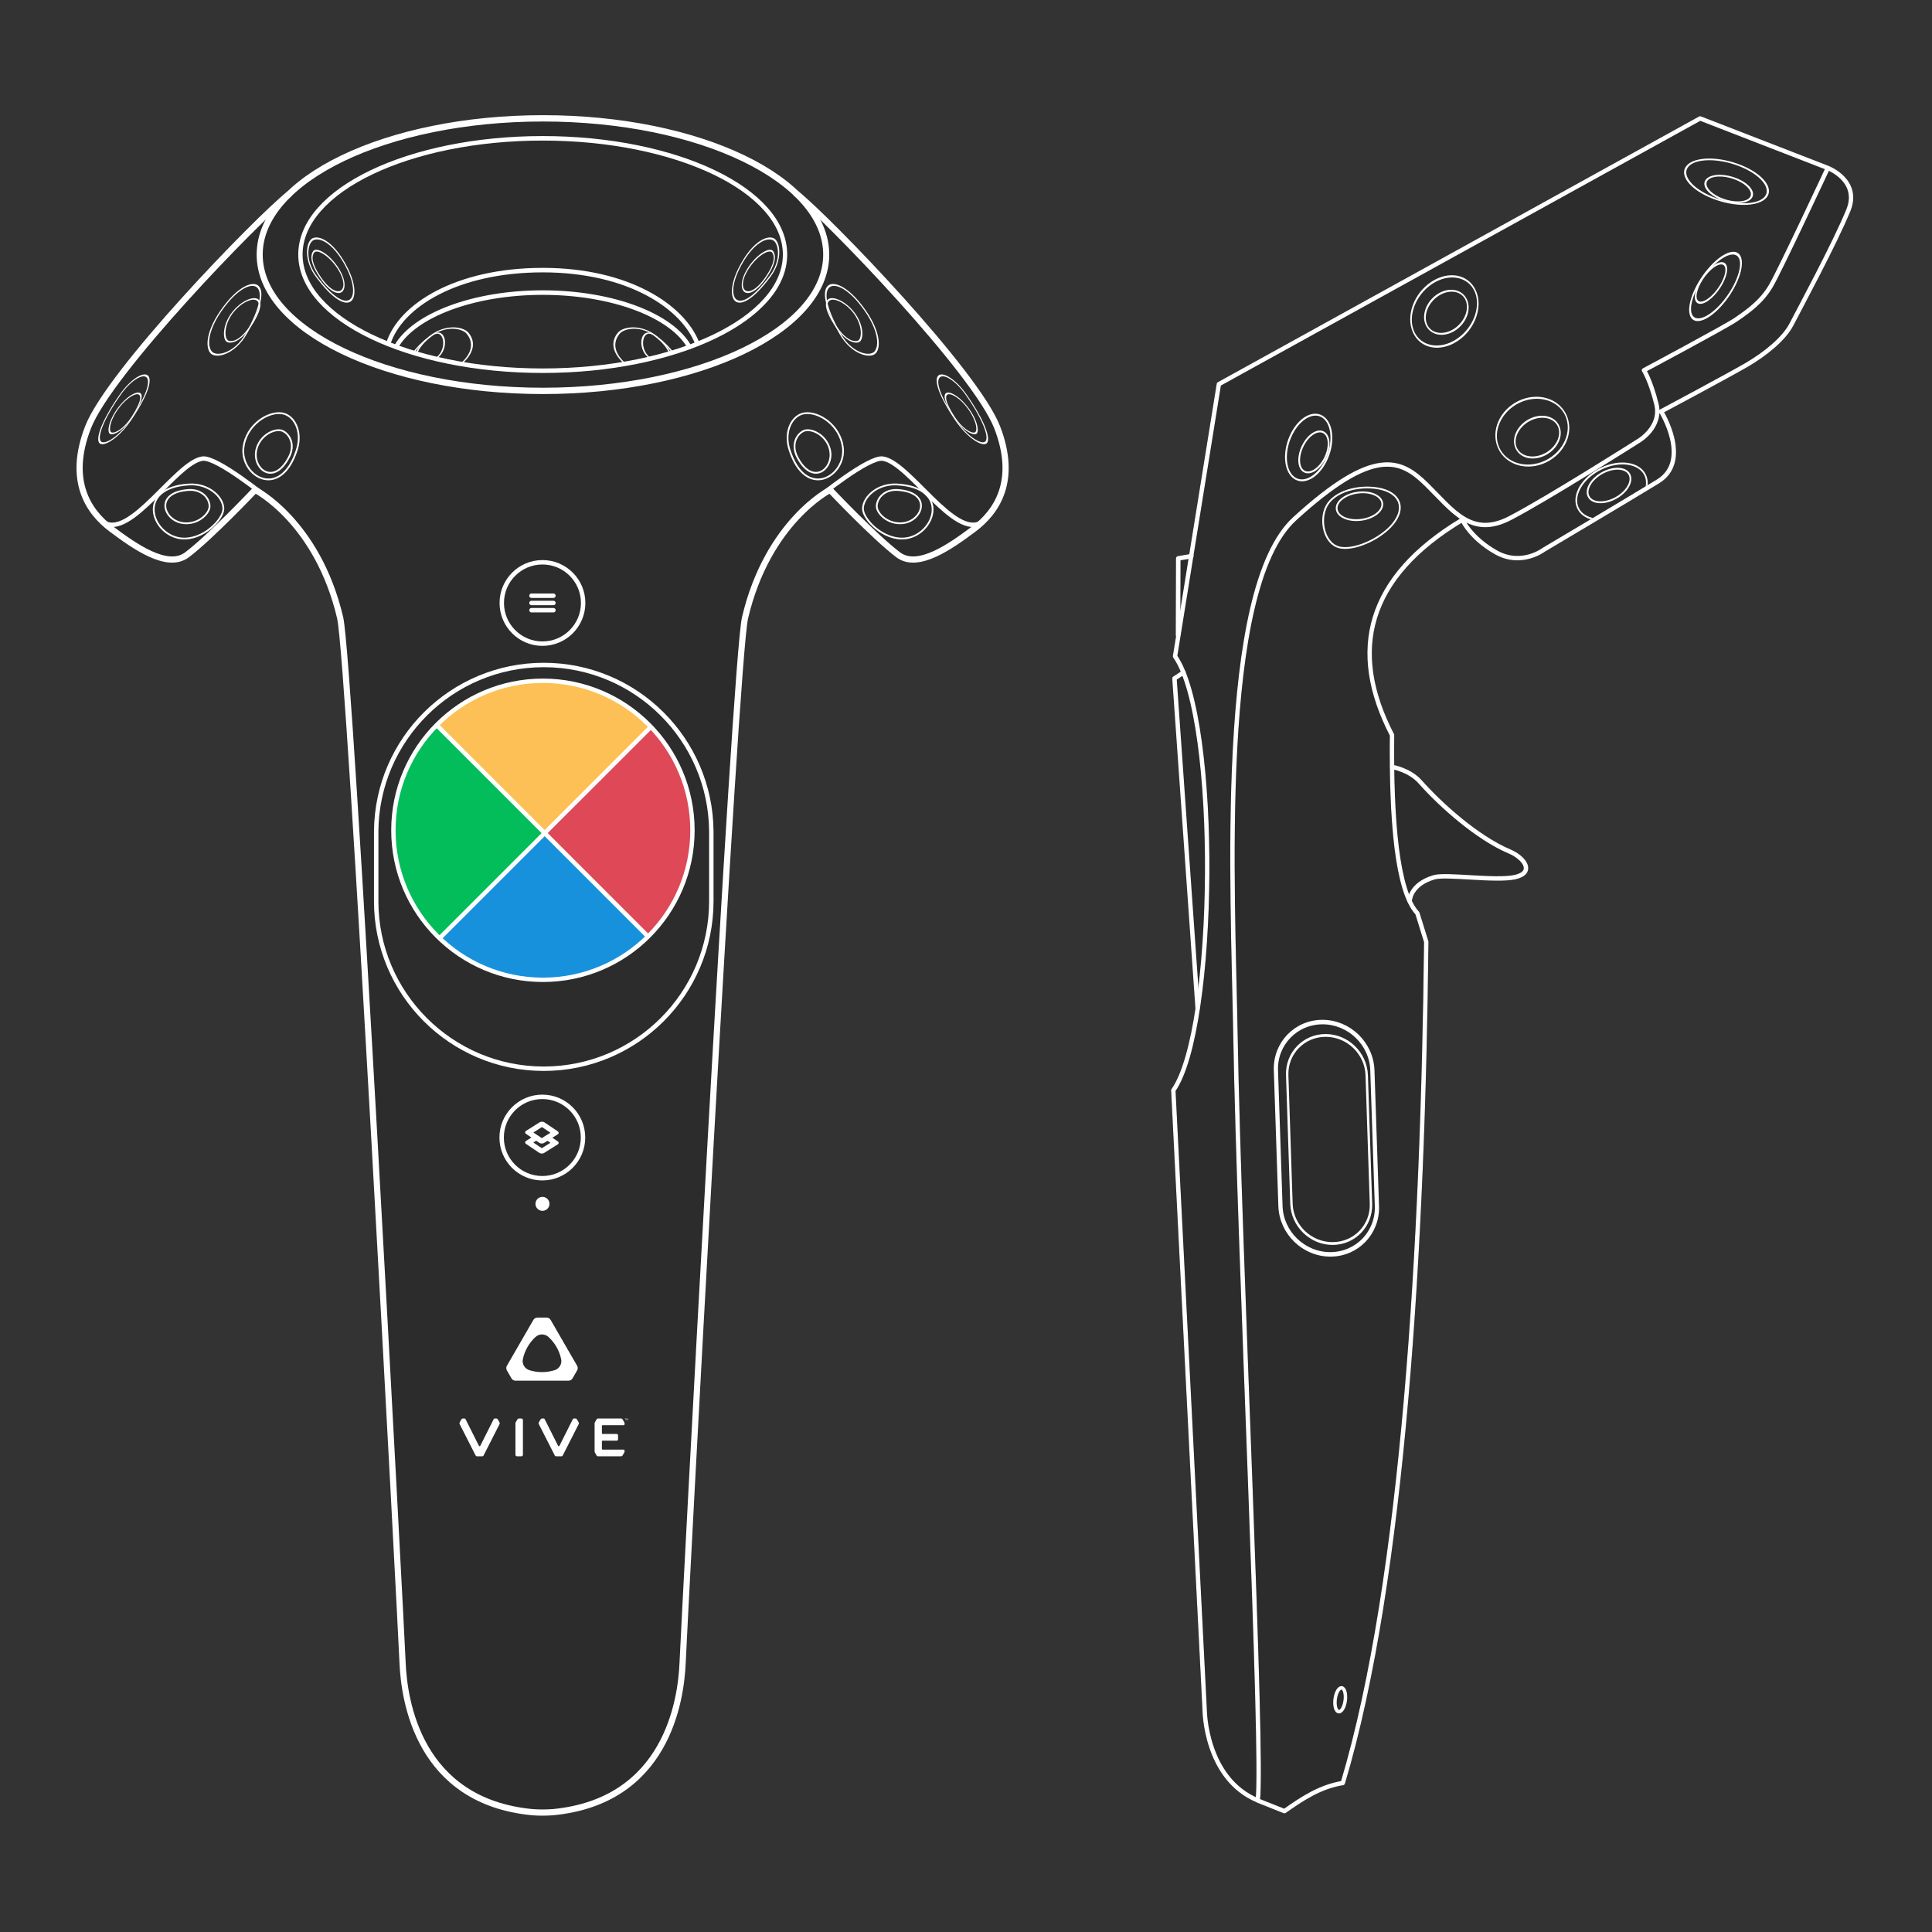 <?xml version="1.0" encoding="UTF-8" standalone="no"?>
<!DOCTYPE svg PUBLIC "-//W3C//DTD SVG 1.1//EN" "http://www.w3.org/Graphics/SVG/1.1/DTD/svg11.dtd">
<svg width="100%" height="100%" viewBox="0 0 800 800" version="1.1" xmlns="http://www.w3.org/2000/svg" xmlns:xlink="http://www.w3.org/1999/xlink" xml:space="preserve" xmlns:serif="http://www.serif.com/" style="fill-rule:evenodd;clip-rule:evenodd;stroke-linecap:round;stroke-linejoin:round;stroke-miterlimit:1.5;">
    <rect x="0" y="0" width="800" height="800" fill="#333333" stroke="none"/>
    <g id="BlackOutlineAndSolid">
        <g id="FrontView" transform="matrix(0.55,0,0,0.55,-22.485,47.239)">
            <g transform="matrix(2.857,0,0,2.857,-3070.28,-230.675)">
                <path d="M1165.19,101.867C1177.39,90.019 1202.79,81.866 1232.13,81.866C1261.37,81.866 1286.71,89.97 1298.96,101.759C1307.51,108.621 1346.14,148.668 1351.82,163.29C1357.29,177.385 1351.66,185.608 1345.7,190.064C1339.6,194.631 1330.95,200.817 1325.74,196.891C1319.5,192.187 1307.78,179.78 1307.78,179.78C1307.78,179.78 1291.36,188.1 1285.38,213.475C1282.73,224.721 1269.37,478.28 1268.93,488.843C1268.52,498.827 1264.73,525.373 1234.75,528.257C1232.94,528.376 1231.12,528.401 1229.3,528.257C1199.33,525.373 1195.54,498.827 1195.13,488.843C1194.69,478.28 1181.33,224.721 1178.67,213.475C1172.69,188.1 1156.28,179.78 1156.28,179.78C1156.28,179.78 1144.56,192.187 1138.32,196.891C1133.11,200.817 1124.46,194.631 1118.35,190.064C1112.39,185.608 1106.76,177.385 1112.24,163.29C1117.92,148.648 1156.7,108.646 1165.18,101.867L1165.19,101.867Z" style="fill:rgb(44,44,44);"/>
            </g>
            <g>
                <g>
                    <path d="M183.354,278.85C197.668,278.022 208.852,287.893 209.058,296.956C209.238,304.928 193.497,321.397 176.947,319.409C155.001,316.773 142.661,281.201 183.354,278.85Z" style="fill:none;stroke:white;stroke-width:1.33px;"/>
                    <g transform="matrix(0.685,0,0,0.685,57.242,91.628)">
                        <path d="M183.262,279.391C197.565,278.396 206.229,288.068 206.434,297.131C206.615,305.102 194.028,317.775 177.478,315.788C155.532,313.152 145.155,282.042 183.262,279.391Z" style="fill:none;stroke:white;stroke-width:1.95px;"/>
                    </g>
                </g>
                <g transform="matrix(0.246,-0.969,-0.969,-0.246,490.179,500.827)">
                    <path d="M185.186,279.98C199.5,279.152 209.879,288.404 208.782,297.796C207.519,308.603 193.497,321.397 176.947,319.409C155.001,316.773 144.493,282.331 185.186,279.98Z" style="fill:none;stroke:white;stroke-width:1.33px;"/>
                    <g transform="matrix(0.678,-0.102,0.102,0.678,25.804,113.541)">
                        <path d="M183.262,279.391C197.565,278.396 206.229,288.068 206.434,297.131C206.615,305.102 194.028,317.775 177.478,315.788C155.532,313.152 145.155,282.042 183.262,279.391Z" style="fill:none;stroke:white;stroke-width:1.95px;"/>
                    </g>
                </g>
                <g transform="matrix(-0.731,0.938,-0.359,-0.28,375.632,134.387)">
                    <path d="M185.186,279.98C199.465,277.217 209.879,288.404 208.782,297.796C207.519,308.603 193.5,317.59 176.947,319.409C154.82,321.84 144.894,287.775 185.186,279.98Z" style="fill:none;stroke:white;stroke-width:1.48px;"/>
                    <g transform="matrix(0.629,-0.095,0.109,0.725,37.857,96.15)">
                        <path d="M183.262,279.391C197.565,278.396 206.229,288.068 206.434,297.131C206.615,305.102 194.028,317.775 177.478,315.788C155.532,313.152 145.155,282.042 183.262,279.391Z" style="fill:none;stroke:white;stroke-width:2.04px;"/>
                    </g>
                </g>
                <g transform="matrix(1,0,0,1,-9.503,10.821)">
                    <g transform="matrix(-0.731,0.938,-0.493,-0.384,508.498,88.405)">
                        <path d="M185.054,279.121C199.26,275.243 208.819,289.584 207.722,298.975C206.459,309.782 195.641,321.355 176.493,320.299C152.114,318.954 145.532,289.909 185.054,279.121Z" style="fill:none;stroke:white;stroke-width:1.4px;"/>
                    </g>
                    <g transform="matrix(-0.426,0.617,-0.467,-0.138,448.937,72.176)">
                        <path d="M183.262,279.391C201.505,277.829 208.796,285.659 209.001,294.721C209.182,302.693 194.028,317.775 177.478,315.788C155.532,313.152 145.048,282.663 183.262,279.391Z" style="fill:none;stroke:white;stroke-width:1.86px;"/>
                    </g>
                </g>
                <g transform="matrix(1,0,0,1,7.341,3.502)">
                    <g transform="matrix(-0.499,-0.94,0.475,-0.322,231.125,382.106)">
                        <path d="M185.054,279.121C199.26,275.243 208.819,289.584 207.722,298.975C206.459,309.782 195.641,321.355 176.493,320.299C152.114,318.954 145.532,289.909 185.054,279.121Z" style="fill:none;stroke:white;stroke-width:1.49px;"/>
                    </g>
                    <g transform="matrix(-0.347,-0.569,0.271,-0.374,262.316,329.419)">
                        <path d="M183.705,281.445C201.949,279.883 208.796,285.659 209.001,294.721C209.182,302.693 193.529,314.387 175.941,316.244C142.8,319.743 145.492,284.717 183.705,281.445Z" style="fill:none;stroke:white;stroke-width:1.99px;"/>
                    </g>
                </g>
                <g>
                    <g transform="matrix(0.926,-0.524,0.335,0.466,100.278,134.392)">
                        <path d="M168.379,286.47C172.479,283.124 177.875,280.328 184.742,278.454C198.949,274.576 207.325,289.688 207.722,298.975C208.4,314.853 202.335,326.307 190.878,330.343" style="fill:none;stroke:white;stroke-width:1.49px;"/>
                    </g>
                    <g transform="matrix(0.56,-0.362,0.382,0.26,149.466,165.65)">
                        <path d="M168.228,289.856C174.767,283.998 184.704,279.19 197.221,278.118C215.465,276.556 195.571,314.126 177.984,315.983" style="fill:none;stroke:white;stroke-width:1.99px;"/>
                    </g>
                </g>
                <g transform="matrix(-1,0,0,1,899.622,0)">
                    <path d="M183.354,278.85C197.668,278.022 208.852,287.893 209.058,296.956C209.238,304.928 193.497,321.397 176.947,319.409C155.001,316.773 142.661,281.201 183.354,278.85Z" style="fill:none;stroke:white;stroke-width:1.33px;"/>
                    <g transform="matrix(0.685,0,0,0.685,57.242,91.628)">
                        <path d="M183.262,279.391C197.565,278.396 206.229,288.068 206.434,297.131C206.615,305.102 194.028,317.775 177.478,315.788C155.532,313.152 145.155,282.042 183.262,279.391Z" style="fill:none;stroke:white;stroke-width:1.95px;"/>
                    </g>
                </g>
                <g transform="matrix(-0.246,-0.969,0.969,-0.246,409.443,500.827)">
                    <path d="M185.186,279.98C199.5,279.152 209.879,288.404 208.782,297.796C207.519,308.603 193.497,321.397 176.947,319.409C155.001,316.773 144.493,282.331 185.186,279.98Z" style="fill:none;stroke:white;stroke-width:1.33px;"/>
                    <g transform="matrix(0.678,-0.102,0.102,0.678,25.804,113.541)">
                        <path d="M183.262,279.391C197.565,278.396 206.229,288.068 206.434,297.131C206.615,305.102 194.028,317.775 177.478,315.788C155.532,313.152 145.155,282.042 183.262,279.391Z" style="fill:none;stroke:white;stroke-width:1.95px;"/>
                    </g>
                </g>
                <g transform="matrix(0.731,0.938,0.359,-0.28,523.991,134.387)">
                    <path d="M185.186,279.98C199.465,277.217 209.879,288.404 208.782,297.796C207.519,308.603 193.5,317.59 176.947,319.409C154.82,321.84 144.894,287.775 185.186,279.98Z" style="fill:none;stroke:white;stroke-width:1.48px;"/>
                    <g transform="matrix(0.629,-0.095,0.109,0.725,37.857,96.15)">
                        <path d="M183.262,279.391C197.565,278.396 206.229,288.068 206.434,297.131C206.615,305.102 194.028,317.775 177.478,315.788C155.532,313.152 145.155,282.042 183.262,279.391Z" style="fill:none;stroke:white;stroke-width:2.04px;"/>
                    </g>
                </g>
                <g transform="matrix(-1,0,0,1,909.126,10.821)">
                    <g transform="matrix(-0.731,0.938,-0.493,-0.384,508.498,88.405)">
                        <path d="M185.054,279.121C199.26,275.243 208.819,289.584 207.722,298.975C206.459,309.782 195.641,321.355 176.493,320.299C152.114,318.954 145.532,289.909 185.054,279.121Z" style="fill:none;stroke:white;stroke-width:1.4px;"/>
                    </g>
                    <g transform="matrix(-0.426,0.617,-0.467,-0.138,448.937,72.176)">
                        <path d="M183.262,279.391C201.505,277.829 208.796,285.659 209.001,294.721C209.182,302.693 194.028,317.775 177.478,315.788C155.532,313.152 145.048,282.663 183.262,279.391Z" style="fill:none;stroke:white;stroke-width:1.86px;"/>
                    </g>
                </g>
                <g transform="matrix(-1,0,0,1,892.281,3.502)">
                    <g transform="matrix(-0.499,-0.94,0.475,-0.322,231.125,382.106)">
                        <path d="M185.054,279.121C199.26,275.243 208.819,289.584 207.722,298.975C206.459,309.782 195.641,321.355 176.493,320.299C152.114,318.954 145.532,289.909 185.054,279.121Z" style="fill:none;stroke:white;stroke-width:1.49px;"/>
                    </g>
                    <g transform="matrix(-0.347,-0.569,0.271,-0.374,262.316,329.419)">
                        <path d="M183.705,281.445C201.949,279.883 208.796,285.659 209.001,294.721C209.182,302.693 193.529,314.387 175.941,316.244C142.8,319.743 145.492,284.717 183.705,281.445Z" style="fill:none;stroke:white;stroke-width:1.99px;"/>
                    </g>
                </g>
                <g transform="matrix(-1,0,0,1,899.622,0)">
                    <g transform="matrix(0.926,-0.524,0.335,0.466,100.278,134.392)">
                        <path d="M168.379,286.47C172.479,283.124 177.875,280.328 184.742,278.454C198.949,274.576 207.325,289.688 207.722,298.975C208.4,314.853 202.335,326.307 190.878,330.343" style="fill:none;stroke:white;stroke-width:1.49px;"/>
                    </g>
                    <g transform="matrix(0.56,-0.362,0.382,0.26,149.466,165.65)">
                        <path d="M168.228,289.856C174.767,283.998 184.704,279.19 197.221,278.118C215.465,276.556 195.571,314.126 177.984,315.983" style="fill:none;stroke:white;stroke-width:1.99px;"/>
                    </g>
                </g>
            </g>
            <g transform="matrix(0.834,0,0,0.868,77.755,10.559)">
                <ellipse cx="445.721" cy="109.641" rx="218.733" ry="100.784" style="fill:none;stroke:white;stroke-width:3.91px;"/>
            </g>
            <g transform="matrix(0.975,0,0,1.018,15.075,-5.813)">
                <ellipse cx="445.721" cy="109.641" rx="218.733" ry="100.784" style="fill:none;stroke:white;stroke-width:4.68px;"/>
            </g>
            <g transform="matrix(0.532,0,0,0.55,212.434,112.604)">
                <path d="M226.987,109.641C244.272,56.743 324.999,8.856 445.721,8.856C566.443,8.856 644.507,58.852 664.454,109.641" style="fill:none;stroke:white;stroke-width:6.16px;"/>
            </g>
            <g transform="matrix(0.523,0,0,0.55,216.372,129.521)">
                <path d="M235.076,82.414C260.883,39.998 345.471,8.856 445.721,8.856C546.66,8.856 631.722,40.429 656.89,83.291" style="fill:none;stroke:white;stroke-width:6.21px;"/>
            </g>
            <path d="M242.245,288.981C242.245,288.981 204.255,257.978 193.373,259.384C173.672,261.929 138.88,320.818 118.638,307.197" style="fill:none;stroke:white;stroke-width:3.33px;"/>
            <path d="M640.485,59.951C664.711,79.314 775.375,193.984 791.614,235.814C807.246,276.081 791.163,299.572 774.141,312.302C756.696,325.348 731.983,343.021 717.107,331.807C699.277,318.367 665.794,282.922 665.794,282.922C665.794,282.922 618.897,306.69 601.81,379.183C594.237,411.311 556.052,1135.68 554.808,1165.86C553.632,1194.38 542.812,1270.21 457.174,1278.45C451.989,1278.8 446.802,1278.87 441.601,1278.45C355.963,1270.21 345.143,1194.38 343.967,1165.86C342.723,1135.68 304.538,411.311 296.965,379.183C279.878,306.69 232.981,282.922 232.981,282.922C232.981,282.922 199.498,318.367 181.668,331.807C166.792,343.021 142.079,325.348 124.634,312.302C107.612,299.572 91.529,276.081 107.161,235.814C123.4,193.984 234.193,79.705 258.419,60.342" style="fill:none;stroke:white;stroke-width:4.66px;"/>
            <g id="ViveLogo" transform="matrix(0.219,0,0,0.219,382.219,902.829)">
                <path d="M425.366,180.438L334.346,22.876C331.487,17.931 326.207,14.876 320.491,14.876L288.839,14.876C283.126,14.876 277.841,17.931 274.978,22.876L183.986,180.446C181.127,185.395 181.127,191.493 183.986,196.446L199.789,223.829C202.646,228.782 207.934,231.829 213.65,231.829L395.683,231.829C401.398,231.829 406.683,228.786 409.542,223.829L425.362,196.446C428.229,191.493 428.229,185.395 425.366,180.438M348.073,195.657C334.374,199.981 319.792,202.313 304.657,202.313C289.548,202.313 274.966,199.985 261.276,195.665C245.239,190.618 235.344,174.36 238.796,157.915C245.073,127.985 260.624,101.47 282.321,81.517C294.977,69.884 314.342,69.876 326.997,81.509C348.694,101.462 364.261,127.97 370.542,157.9C373.987,174.344 364.104,190.594 348.073,195.657" style="fill:white;fill-rule:nonzero;"/>
                <path d="M430.901,380.821L375.948,488.903C375.073,490.633 373.288,491.735 371.307,491.735L353.19,491.735C351.245,491.735 349.456,490.633 348.545,488.903L293.629,380.821C292.695,379.009 292.779,376.86 293.768,375.106L299.633,364.961C300.776,362.988 302.877,361.773 305.154,361.773L310.476,361.773C311.851,361.773 313.148,362.539 313.749,363.804L359.923,455.648C360.892,457.578 363.638,457.578 364.603,455.648L410.751,363.804C411.353,362.538 412.649,361.773 414.056,361.773L419.345,361.773C421.622,361.773 423.728,362.988 424.865,364.961L430.748,375.133C431.768,376.875 431.823,379.024 430.901,380.821" style="fill:white;fill-rule:nonzero;"/>
                <path d="M158.795,380.821L103.846,488.903C102.967,490.633 101.184,491.735 99.201,491.735L81.088,491.735C79.137,491.735 77.35,490.633 76.438,488.903L21.526,380.821C20.588,379.009 20.672,376.868 21.661,375.106L27.544,364.946C28.673,362.977 30.765,361.774 33.03,361.774L38.376,361.774C39.745,361.774 41.042,362.54 41.644,363.805L87.816,455.649C88.781,457.579 91.533,457.579 92.504,455.649L138.649,363.805C139.251,362.539 140.547,361.774 141.944,361.774L147.262,361.774C149.528,361.774 151.623,362.977 152.754,364.946L158.649,375.134C159.655,376.875 159.713,379.024 158.795,380.821" style="fill:white;fill-rule:nonzero;"/>
                <path d="M237.483,363.313C236.534,362.368 235.217,361.774 233.76,361.774L225.537,361.774C223.264,361.774 221.168,362.985 220.037,364.954L214.176,375.118C213.66,376.036 213.383,377.063 213.383,378.11L213.383,486.473C213.383,489.379 215.738,491.735 218.651,491.735L233.815,491.735C236.694,491.735 239.036,489.399 239.036,486.516L239.036,367.055C239.036,365.594 238.444,364.274 237.483,363.313" style="fill:white;fill-rule:nonzero;"/>
                <path d="M492.167,364.946C493.3,362.981 495.394,361.774 497.667,361.774L576.343,361.774C578.566,361.774 580.62,362.962 581.738,364.879L587.277,374.406C588.058,375.769 588.48,377.32 588.48,378.898L588.48,381.265C588.48,383.214 586.882,384.835 584.902,384.835L513.183,384.835C511.738,384.835 510.558,386.015 510.558,387.464L510.558,412.339C510.558,413.784 511.722,414.96 513.167,414.96L561.784,414.96C564.143,414.995 566.065,416.913 566.065,419.28L566.065,433.569C566.065,435.944 564.124,437.897 561.745,437.897L513.167,437.897C511.722,437.897 510.558,439.061 510.558,440.506L510.558,466.053C510.558,467.506 511.722,468.674 513.167,468.674L584.901,468.674C586.881,468.674 588.479,470.256 588.479,472.217L588.479,474.6C588.479,476.186 588.065,477.733 587.276,479.108L581.737,488.655C580.628,490.577 578.565,491.764 576.342,491.764L497.666,491.764C495.393,491.764 493.299,490.553 492.166,488.588L486.693,479.143C485.892,477.764 485.478,476.209 485.478,474.623L485.486,378.881C485.486,377.303 485.904,375.756 486.693,374.389L492.167,364.946Z" style="fill:white;fill-rule:nonzero;"/>
                <path d="M589.018,361.774L593.69,361.774L593.69,362.508L591.815,362.508L591.815,367.145L590.94,367.145L590.94,362.508L589.018,362.508L589.018,361.774ZM594.448,361.774L595.655,361.774L597.471,365.985L597.518,365.985L599.338,361.774L600.541,361.774L600.541,367.145L599.666,367.145L599.705,362.977L599.666,362.977L597.854,367.145L597.116,367.145L595.331,362.977L595.276,362.977L595.331,367.145L594.448,367.145L594.448,361.774Z" style="fill:white;fill-rule:nonzero;"/>
            </g>
            <g transform="matrix(-1,0,0,1,898.775,0)">
                <path d="M242.245,288.981C242.245,288.981 204.255,257.978 193.373,259.384C173.672,261.929 138.88,320.818 118.638,307.197" style="fill:none;stroke:white;stroke-width:3.33px;"/>
            </g>
            <g>
                <g>
                    <g transform="matrix(1,0,0,1,-2.73,1.306)">
                        <circle cx="452.014" cy="366.762" r="30.634" style="fill:none;stroke:white;stroke-width:3.33px;"/>
                    </g>
                    <g transform="matrix(1,0,0,1,-0.334,-0.722)">
                        <path d="M441.357,363.326L457.878,363.326" style="fill:none;stroke:white;stroke-width:3.33px;"/>
                        <g transform="matrix(1,0,0,1,0,5.464)">
                            <path d="M441.357,363.326L457.878,363.326" style="fill:none;stroke:white;stroke-width:3.33px;"/>
                        </g>
                        <g transform="matrix(1,0,0,1,0,10.928)">
                            <path d="M441.357,363.326L457.878,363.326" style="fill:none;stroke:white;stroke-width:3.33px;"/>
                        </g>
                    </g>
                </g>
                <g>
                    <g transform="matrix(1,0,0,1,-2.826,403.764)">
                        <circle cx="452.014" cy="366.762" r="30.634" style="fill:none;stroke:white;stroke-width:3.33px;"/>
                    </g>
                    <g transform="matrix(0.172,0,0,0.172,371.543,757.371)">
                        <circle cx="452.014" cy="366.762" r="30.634" style="fill:white;"/>
                    </g>
                    <g>
                        <g transform="matrix(0.836,0.561,-0.852,0.536,727.238,104.571)">
                            <rect x="442.193" y="760.516" width="11.919" height="11.919" style="fill:none;stroke:white;stroke-width:4.3px;"/>
                        </g>
                        <g transform="matrix(0.836,0.561,-0.852,0.536,727.238,112.128)">
                            <path d="M442.193,765.798L442.193,772.435L454.112,772.435L454.112,760.516L447.224,760.516" style="fill:none;stroke:white;stroke-width:4.3px;"/>
                        </g>
                    </g>
                </g>
                <g transform="matrix(0.963,0,0,0.963,-282.332,10.852)">
                    <path d="M629.742,549.318C630.342,477.526 688.809,419.427 760.738,419.427C832.666,419.427 891.133,477.526 891.733,549.318L891.738,549.318L891.738,602.759C891.742,603.193 891.744,603.628 891.744,604.063C891.744,676.367 833.042,735.069 760.738,735.069C688.433,735.069 629.731,676.367 629.731,604.063C629.731,603.628 629.733,603.193 629.738,602.759L629.738,549.318L629.742,549.318Z" style="fill:none;stroke:white;stroke-width:3.46px;"/>
                </g>
                <g transform="matrix(0.991,0,0,0.991,-3.672,-2.111)">
                    <circle cx="457.421" cy="546.237" r="113.599" style="fill:none;"/>
                    <clipPath id="_clip1">
                        <circle cx="457.421" cy="546.237" r="113.599"/>
                    </clipPath>
                    <g clip-path="url(#_clip1)">
                        <g transform="matrix(2.757,0,0,2.757,-2940.67,-194.898)">
                            <path d="M1203.61,240.517L1233.47,269.967L1262.37,240.443C1245.92,203.567 1227.12,194.323 1203.61,240.517Z" style="fill:rgb(253,192,86);"/>
                        </g>
                        <g transform="matrix(2.22045e-16,2.757,-2.757,2.22045e-16,1204.88,-2851.63)">
                            <path d="M1203.61,240.517L1233.47,269.967L1263.5,240.243C1247.05,203.367 1227.12,194.323 1203.61,240.517Z" style="fill:rgb(223,72,87);"/>
                        </g>
                        <g transform="matrix(-2.757,3.90853e-16,-3.90853e-16,-2.757,3858.59,1293.71)">
                            <path d="M1203.61,240.517L1233.47,269.967L1262.37,240.443C1245.92,203.567 1227.12,194.323 1203.61,240.517Z" style="fill:rgb(24,145,220);"/>
                        </g>
                        <g transform="matrix(0,-2.757,2.757,0,-285.897,3948.61)">
                            <path d="M1203.61,240.517L1233.47,269.967L1262.37,240.443C1245.92,203.567 1227.12,194.323 1203.61,240.517Z" style="fill:rgb(3,189,91);"/>
                        </g>
                        <g transform="matrix(1.949,1.949,-1.949,1.949,-1416.68,-2381.28)">
                            <g transform="matrix(1,0,0,1,-0.049,0)">
                                <path d="M1232.76,229.281L1232.76,311.047" style="fill:none;stroke:white;stroke-width:1.2px;"/>
                            </g>
                            <g transform="matrix(1,0,0,1,0,4.679)">
                                <path d="M1190.34,265.779L1272.38,265.779" style="fill:none;stroke:white;stroke-width:1.2px;"/>
                            </g>
                        </g>
                    </g>
                    <circle cx="457.421" cy="546.237" r="113.599" style="fill:none;stroke:white;stroke-width:3.31px;"/>
                </g>
            </g>
        </g>
        <g id="SideView" transform="matrix(0.549,0,0,0.549,-95.751,48.081)">
            <g transform="matrix(2.857,0,0,2.857,-3388.48,-203.84)">
                <path d="M1561.47,187.324L1568.79,141.9L1695.84,71.747L1729.64,84.86C1729.64,84.86 1738.2,88.194 1734.95,96.069C1731.27,105.004 1722.1,121.993 1719.93,126.169C1717.96,129.984 1712.96,133.983 1708.16,136.789C1703.36,139.594 1685.54,149.1 1685.54,149.1C1685.54,149.1 1693.63,162.124 1684.71,167.59C1676.53,172.6 1654.56,185.626 1654.56,185.626C1654.56,185.626 1648.7,190.107 1641.95,186.314C1635.21,182.52 1633.06,177.711 1633.06,177.711C1607.81,192.865 1602.99,212.296 1614.5,234.541C1614.27,256.917 1615.77,275.795 1621.19,281.582L1623.54,289.147C1622.69,368.091 1617.59,457.63 1601.5,511.225C1595.47,512.197 1590.76,515.39 1586.09,518.648L1579.04,515.838L1579.05,515.814C1565.18,510.05 1565.04,492.057 1565.04,492.057L1556.76,328.34C1561.91,320.286 1563.17,306.57 1563.17,306.57L1557.06,219.599L1559.43,218.039C1558.75,216.341 1558.01,214.901 1557.21,213.758L1558.07,187.903L1561.47,187.324ZM1614.56,242.975C1614.56,242.975 1619.09,243.7 1621.96,246.941C1627.35,253.019 1636.98,261.654 1645.49,265.266C1649.63,267.024 1652.09,270.861 1647.05,272.033C1642.01,273.205 1628.8,271.146 1625.58,272.102C1619.17,274.005 1619.17,278.35 1619.17,278.35C1616.15,269.193 1614.93,256.851 1614.56,242.975Z" style="fill:rgb(44,44,44);"/>
            </g>
            <g>
                <g>
                    <path d="M1186.06,325.568C1198.23,327.277 1218.46,317.339 1226.54,305.576C1234.62,293.814 1229.01,283.515 1214.03,280.835C1199.06,278.156 1181.06,282.957 1175.07,293.84C1169.09,304.723 1173.17,323.76 1186.06,325.568Z" style="fill:none;stroke:white;stroke-width:1.33px;"/>
                    <g transform="matrix(1.05,-0.145,0.155,1.08,-106.893,150.011)">
                        <ellipse cx="1200.95" cy="294.78" rx="16.349" ry="9.47" style="fill:none;stroke:white;stroke-width:1.24px;"/>
                    </g>
                </g>
                <g>
                    <g transform="matrix(0.452,-0.899,0.875,0.5,364.644,1185.54)">
                        <ellipse cx="1200.95" cy="294.78" rx="16.349" ry="9.47" style="fill:none;stroke:white;stroke-width:1.36px;"/>
                    </g>
                    <g transform="matrix(0.614,-1.435,1.467,0.838,-8.359,1726.29)">
                        <ellipse cx="1200.95" cy="294.78" rx="16.349" ry="9.47" style="fill:none;stroke:white;stroke-width:0.87px;"/>
                    </g>
                </g>
                <g transform="matrix(1,0,0,1,-11.686,-11.822)">
                    <g transform="matrix(1.038,0.377,-0.479,0.834,384.568,-631.843)">
                        <ellipse cx="1200.95" cy="294.78" rx="16.349" ry="9.47" style="fill:none;stroke:white;stroke-width:1.41px;"/>
                    </g>
                    <g transform="matrix(1.851,0.644,-0.798,1.389,-499.425,-1121.56)">
                        <ellipse cx="1200.95" cy="294.78" rx="16.349" ry="9.47" style="fill:none;stroke:white;stroke-width:0.82px;"/>
                    </g>
                </g>
                <g transform="matrix(1,0,0,1,-8.136,15.579)">
                    <g transform="matrix(0.979,-0.502,0.613,1.371,-14.333,425.264)">
                        <ellipse cx="1200.95" cy="294.78" rx="16.349" ry="9.47" style="fill:none;stroke:white;stroke-width:1.04px;"/>
                    </g>
                    <g transform="matrix(1.553,-0.744,1.062,2.374,-839.847,416.121)">
                        <ellipse cx="1200.95" cy="294.78" rx="16.349" ry="9.47" style="fill:none;stroke:white;stroke-width:0.61px;"/>
                    </g>
                </g>
                <g transform="matrix(1,0,0,1,16.79,3.371)">
                    <g transform="matrix(0.833,-0.719,0.919,1.188,-22.774,657.872)">
                        <ellipse cx="1200.95" cy="294.78" rx="16.349" ry="9.47" style="fill:none;stroke:white;stroke-width:1.04px;"/>
                    </g>
                    <g transform="matrix(1.423,-0.945,1.016,2.273,-761.4,608.847)">
                        <ellipse cx="1200.95" cy="294.78" rx="16.349" ry="9.47" style="fill:none;stroke:white;stroke-width:0.68px;"/>
                    </g>
                </g>
                <g transform="matrix(1,0,0,1,-16.455,-2.077)">
                    <g transform="matrix(0.648,-0.835,0.483,0.625,560.762,946.516)">
                        <ellipse cx="1200.95" cy="294.78" rx="16.349" ry="9.47" style="fill:none;stroke:white;stroke-width:1.64px;"/>
                    </g>
                    <g transform="matrix(1.124,-1.335,0.585,1.309,-37.52,1347.94)">
                        <ellipse cx="1200.95" cy="294.78" rx="16.349" ry="9.47" style="fill:none;stroke:white;stroke-width:1.1px;"/>
                    </g>
                </g>
                <g>
                    <g transform="matrix(0.951,-0.488,0.464,1.037,109.125,558.984)">
                        <ellipse cx="1200.95" cy="294.78" rx="16.349" ry="9.47" style="fill:none;stroke:white;stroke-width:1.24px;"/>
                    </g>
                    <g transform="matrix(1.557,-0.746,0.82,1.834,-721.676,638.494)">
                        <path d="M1189.32,301.435C1186.4,299.724 1184.6,297.373 1184.6,294.78C1184.6,289.554 1191.93,285.31 1200.95,285.31C1209.97,285.31 1217.3,289.554 1217.3,294.78C1217.3,296.288 1216.69,297.714 1215.61,298.979" style="fill:none;stroke:white;stroke-width:0.72px;"/>
                    </g>
                </g>
            </g>
            <path d="M1123.03,1270.43L1143.17,1278.46C1156.51,1269.15 1169.95,1260.03 1187.2,1257.25C1233.16,1104.14 1247.73,848.343 1250.15,622.815L1243.45,601.205C1227.96,584.671 1223.69,530.741 1224.33,466.816C1191.46,403.268 1205.23,347.757 1277.36,304.464C1277.36,304.464 1283.51,318.203 1302.77,329.04C1322.03,339.877 1338.77,327.075 1338.77,327.075C1338.77,327.075 1401.53,289.863 1424.9,275.551C1450.4,259.934 1427.28,222.727 1427.28,222.727C1427.28,222.727 1478.2,195.571 1491.91,187.557C1505.63,179.543 1519.89,168.117 1525.54,157.218C1531.73,145.288 1557.91,96.753 1568.44,71.228C1577.72,48.731 1553.27,39.206 1553.27,39.206L1456.71,1.744L1093.74,202.158L1060.68,407.445C1094.27,455.53 1092.14,688.304 1059.38,734.783L1083.04,1202.49C1083.04,1202.49 1083.43,1253.89 1123.06,1270.36C1127.46,1235.72 1109.15,859.985 1106.28,694.986C1104.3,581.49 1092.52,357.095 1150.86,303.74C1210.94,248.801 1231.02,258.855 1250.47,277.985C1270.2,297.386 1284.17,318.368 1313.34,303.204C1342.5,288.04 1410.39,244.897 1410.39,244.897C1410.39,244.897 1428.08,234.653 1423.71,217.084C1419.36,199.516 1414.35,191.679 1414.35,191.679C1414.35,191.679 1476.02,158.782 1483.67,153.504C1493.46,146.755 1503.06,140.017 1510.16,127.916C1517.25,115.814 1553.01,39.154 1553.01,39.154" style="fill:none;stroke:black;stroke-width:3.33px;"/>
            <path d="M1123.03,1270.43L1143.17,1278.46C1156.51,1269.15 1169.95,1260.03 1187.2,1257.25C1233.16,1104.14 1247.73,848.343 1250.15,622.815L1243.45,601.205C1227.96,584.671 1223.69,530.741 1224.33,466.816C1191.46,403.268 1205.23,347.757 1277.36,304.464C1277.36,304.464 1283.51,318.203 1302.77,329.04C1322.03,339.877 1338.77,327.075 1338.77,327.075C1338.77,327.075 1401.53,289.863 1424.9,275.551C1450.4,259.934 1427.28,222.727 1427.28,222.727C1427.28,222.727 1478.2,195.571 1491.91,187.557C1505.63,179.543 1519.89,168.117 1525.54,157.218C1531.73,145.288 1557.91,96.753 1568.44,71.228C1577.72,48.731 1553.27,39.206 1553.27,39.206L1456.71,1.744L1093.74,202.158L1060.68,407.445C1094.27,455.53 1092.14,688.304 1059.38,734.783L1083.04,1202.49C1083.04,1202.49 1083.43,1253.89 1123.06,1270.36C1127.46,1235.72 1109.15,859.985 1106.28,694.986C1104.3,581.49 1092.52,357.095 1150.86,303.74C1210.94,248.801 1231.02,258.855 1250.47,277.985C1270.2,297.386 1284.17,318.368 1313.34,303.204C1342.5,288.04 1410.39,244.897 1410.39,244.897C1410.39,244.897 1428.08,234.653 1423.71,217.084C1419.36,199.516 1414.35,191.679 1414.35,191.679C1414.35,191.679 1476.02,158.782 1483.67,153.504C1493.46,146.755 1503.06,140.017 1510.16,127.916C1517.25,115.814 1553.01,39.154 1553.01,39.154" style="fill:none;stroke:white;stroke-width:3.33px;"/>
            <g transform="matrix(3.865,0.488,-0.488,3.865,-1912.62,-363.085)">
                <ellipse cx="839.025" cy="297.05" rx="0.985" ry="2.323" style="fill:none;stroke:white;stroke-width:0.67px;"/>
            </g>
            <path d="M1067.08,419.636L1060.24,424.131L1077.7,672.59" style="fill:none;stroke:white;stroke-width:3.33px;"/>
            <g transform="matrix(4.249,0,0,4.249,-2373.11,-73.772)">
                <path d="M811.027,95.475L808.712,95.87L808.671,109.483" style="fill:none;stroke:white;stroke-width:0.8px;"/>
            </g>
            <path d="M1224.51,490.912C1224.51,490.912 1237.46,492.984 1245.66,502.24C1261.04,519.605 1288.56,544.274 1312.87,554.593C1324.7,559.613 1331.73,570.577 1317.33,573.924C1302.92,577.271 1265.19,571.392 1255.99,574.122C1237.68,579.559 1237.68,591.972 1237.68,591.972" style="fill:none;stroke:white;stroke-width:3.33px;"/>
            <g transform="matrix(0.979,0,0.035,1.046,-1.072,-34.026)">
                <path d="M1210.79,720.56C1210.79,701.369 1194.14,685.788 1173.64,685.788C1153.13,685.788 1136.48,701.369 1136.48,720.56L1136.48,818.525C1136.48,837.716 1153.13,853.296 1173.64,853.296C1194.14,853.296 1210.79,837.716 1210.79,818.525L1210.79,720.56Z" style="fill:none;stroke:white;stroke-width:3.24px;"/>
            </g>
            <g transform="matrix(0.807,0,0.031,0.937,205.879,50.804)">
                <path d="M1210.79,717.788C1210.79,700.127 1194.14,685.788 1173.64,685.788C1153.13,685.788 1136.48,700.127 1136.48,717.788L1136.48,821.296C1136.48,838.957 1153.13,853.296 1173.64,853.296C1194.14,853.296 1210.79,838.957 1210.79,821.296L1210.79,717.788Z" style="fill:none;stroke:white;stroke-width:2.25px;"/>
            </g>
        </g>
    </g>
</svg>
